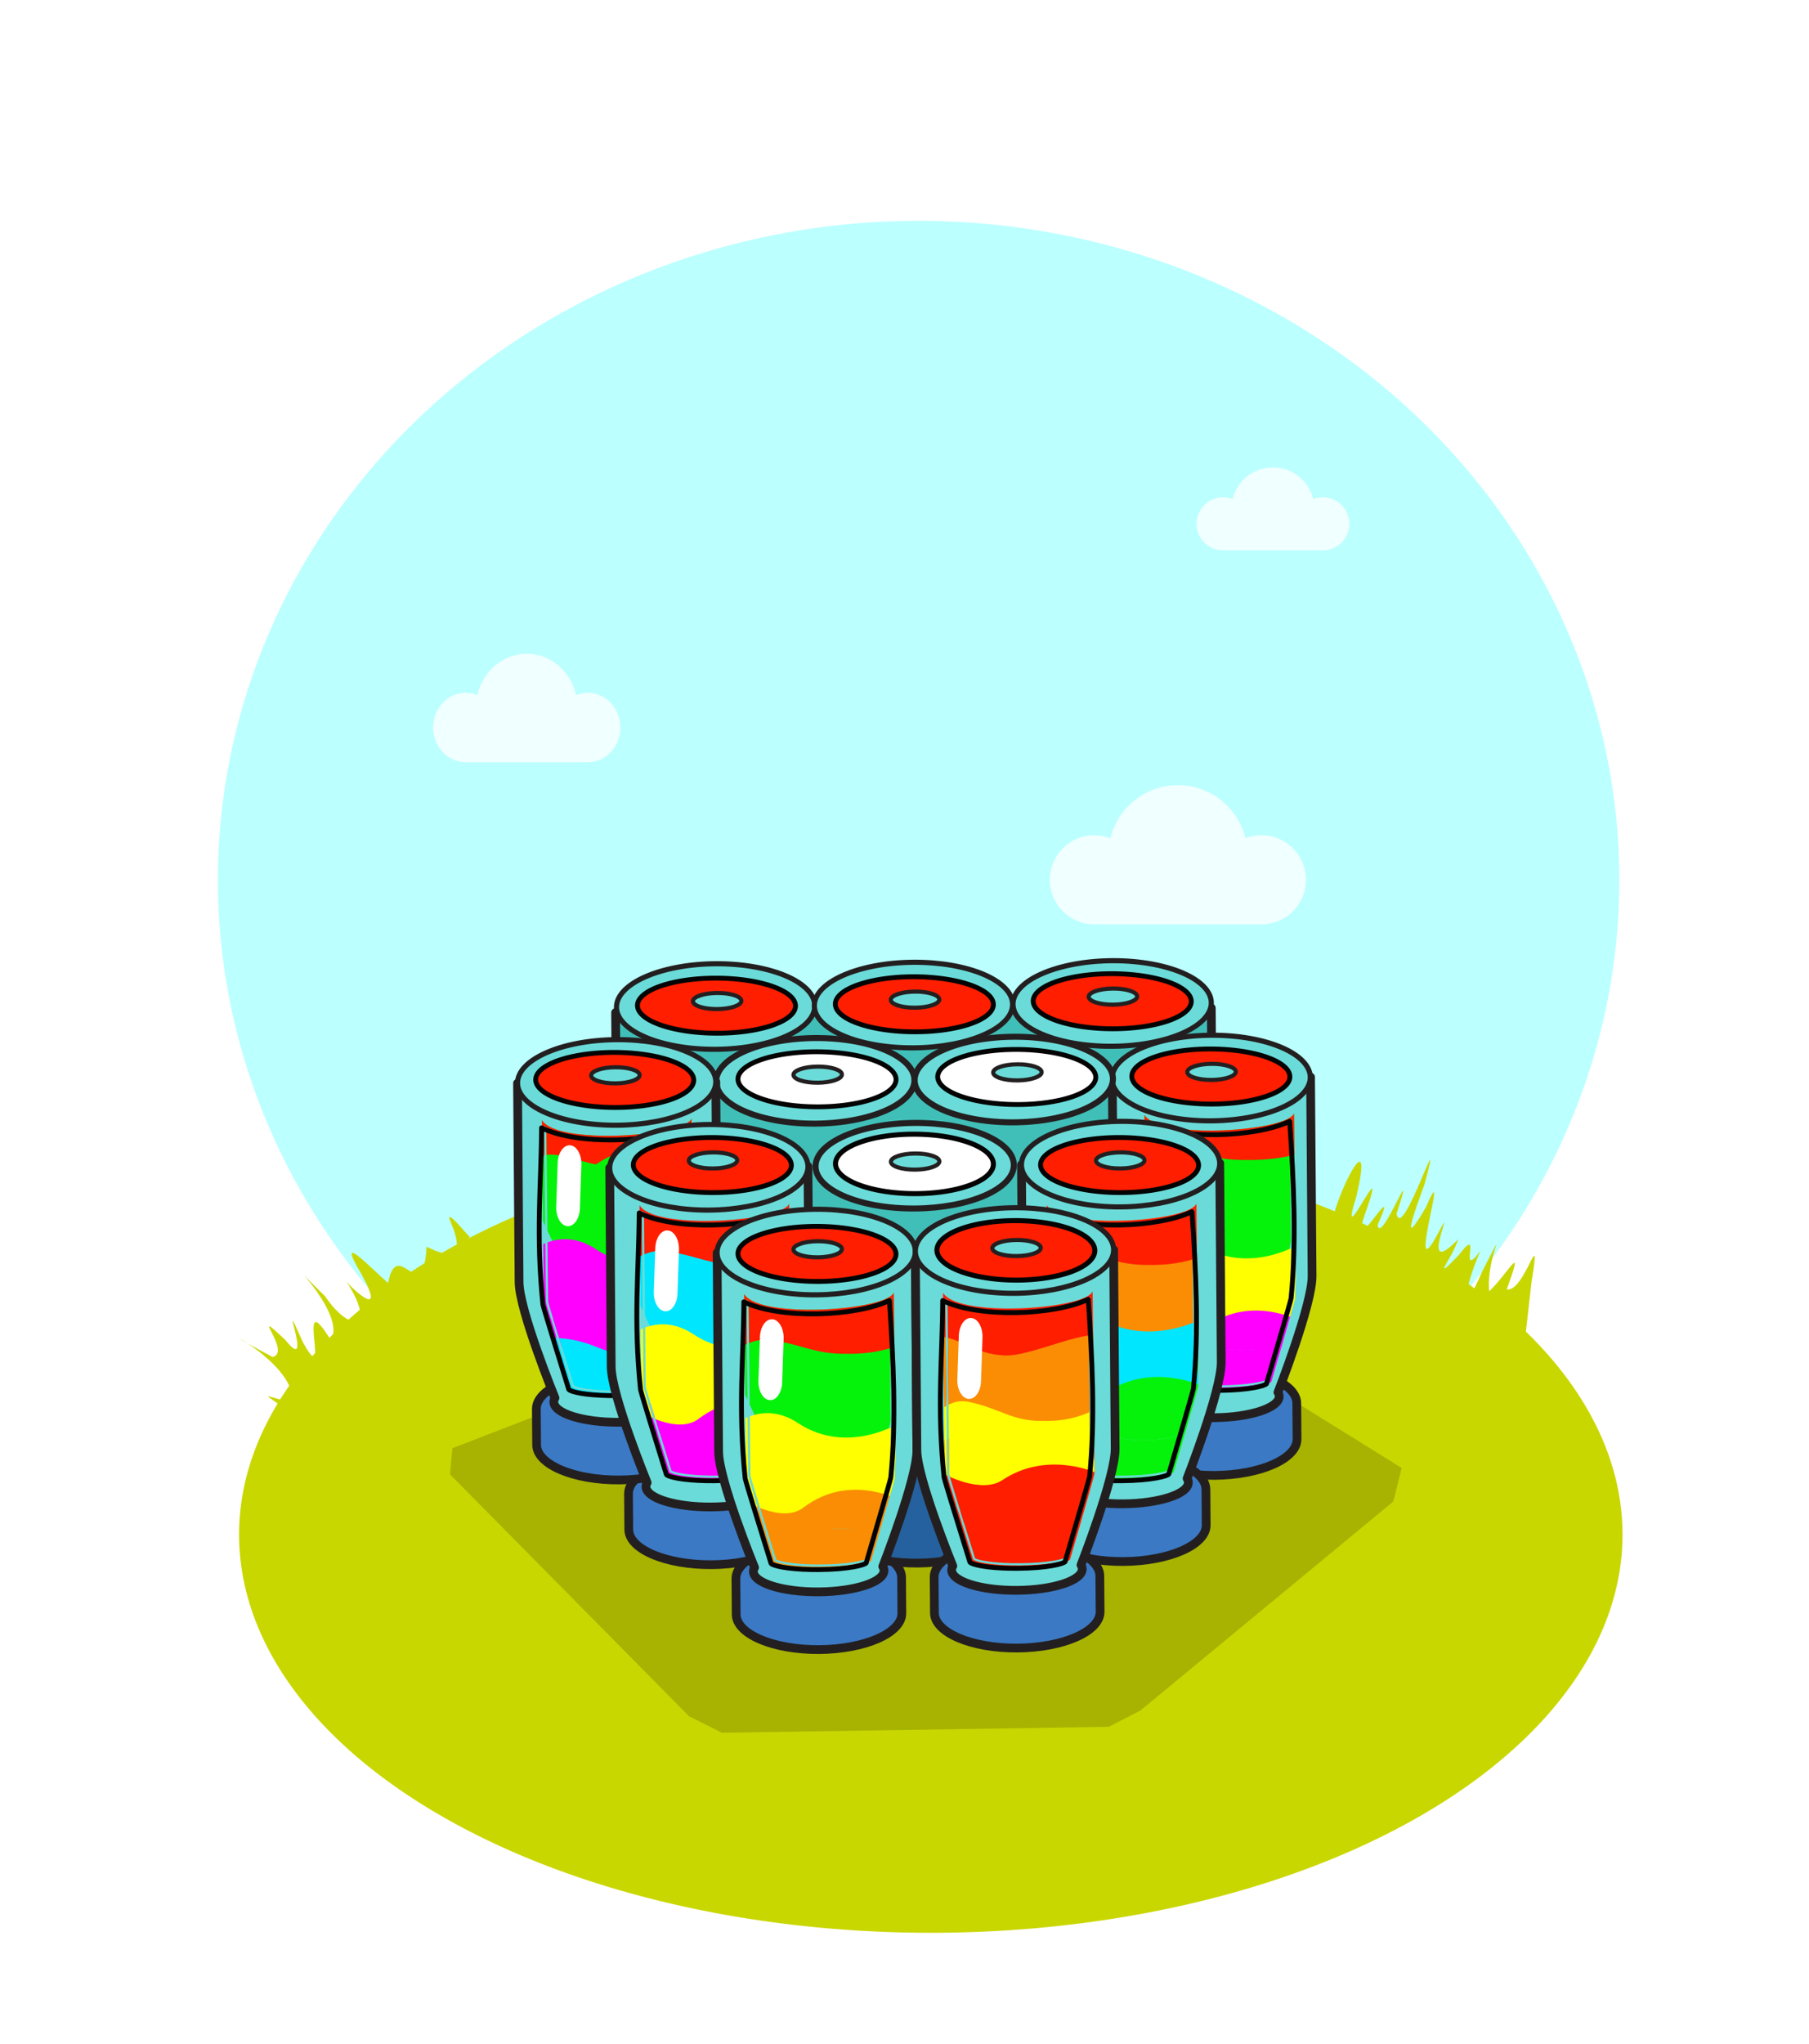 <?xml version="1.0" encoding="UTF-8" standalone="no"?>
<!-- Created with Inkscape (http://www.inkscape.org/) -->

<svg
   width="64.479mm"
   height="72.84mm"
   viewBox="0 0 64.479 72.84"
   version="1.1"
   id="svg4175"
   inkscape:version="1.1 (ce6663b3b7, 2021-05-25)"
   sodipodi:docname="milstein.svg"
   inkscape:export-filename="/home/russs/GEA Files/GEA Circles/Development Circle/Live Github Code/ecobricks-org/webp/milstein.webp"
   inkscape:export-xdpi="171.39574"
   inkscape:export-ydpi="171.39574"
   xmlns:inkscape="http://www.inkscape.org/namespaces/inkscape"
   xmlns:sodipodi="http://sodipodi.sourceforge.net/DTD/sodipodi-0.dtd"
   xmlns="http://www.w3.org/2000/svg"
   xmlns:svg="http://www.w3.org/2000/svg">
  <sodipodi:namedview
     id="namedview4177"
     pagecolor="#ffffff"
     bordercolor="#666666"
     borderopacity="1.0"
     inkscape:pageshadow="2"
     inkscape:pageopacity="0.0"
     inkscape:pagecheckerboard="0"
     inkscape:document-units="mm"
     showgrid="false"
     inkscape:zoom="1.5500842"
     inkscape:cx="286.11349"
     inkscape:cy="-49.997284"
     inkscape:window-width="1840"
     inkscape:window-height="1016"
     inkscape:window-x="80"
     inkscape:window-y="27"
     inkscape:window-maximized="1"
     inkscape:current-layer="layer1" />
  <defs
     id="defs4172">
    <filter
       style="color-interpolation-filters:sRGB"
       inkscape:label="Drop Shadow"
       id="filter3818"
       x="-0.072"
       y="-0.076"
       width="1.166"
       height="1.17">
      <feFlood
         flood-opacity="0.784"
         flood-color="rgb(3,3,3)"
         result="flood"
         id="feFlood3808" />
      <feComposite
         in="flood"
         in2="SourceGraphic"
         operator="out"
         result="composite1"
         id="feComposite3810" />
      <feGaussianBlur
         in="composite1"
         stdDeviation="7.908"
         result="blur"
         id="feGaussianBlur3812" />
      <feOffset
         dx="5.843"
         dy="4.251"
         result="offset"
         id="feOffset3814" />
      <feComposite
         in="offset"
         in2="SourceGraphic"
         operator="atop"
         result="composite2"
         id="feComposite3816" />
    </filter>
    <clipPath
       clipPathUnits="userSpaceOnUse"
       id="clipPath1921-6-3-7-5">
      <g
         id="g1927-1-2-4-2"
         transform="matrix(6.068,0.28,-0.28,6.068,-17816.705,16993.603)">
        <path
           style="fill:#ff871a"
           inkscape:connector-curvature="0"
           d="m 2802.145,-2717.7 c -5.616,0 -7.898,-0.734 -8.124,-1.089 l -0.01,-0.082 -0.013,-0.018 c -2.926,-7.974 -7.334,-20.103 -7.487,-20.833 l -2.517,-44.205 c 2.708,1.949 8.248,2.394 12.741,2.394 8.139,0 20.094,-1.723 23.699,-4.514 l 2.527,44.299 c -0.069,0.688 -3.069,13.24 -5.067,21.496 l -0.02,0.079 0.01,0.082 c -0.271,0.517 -4.145,1.837 -11.836,2.276 -1.332,0.076 -2.646,0.115 -3.903,0.115 z"
           id="path1923-29-0-5-9" />
        <path
           style="fill:#231f20"
           inkscape:connector-curvature="0"
           d="m 2819.945,-2785.078 2.469,43.271 c -0.203,1.259 -3.104,13.397 -5.041,21.401 -0.764,0.565 -4.61,1.659 -11.355,2.044 -1.323,0.075 -2.626,0.114 -3.873,0.114 -4.56,0 -7.019,-0.5 -7.637,-0.854 -2.836,-7.731 -7.1,-19.461 -7.444,-20.69 l -2.459,-43.139 c 3.037,1.566 8.02,1.946 12.136,1.946 7.688,0 18.656,-1.439 23.204,-4.093 m 0.963,-2.372 c -0.963,2.846 -13.703,5.37 -24.168,5.37 -6.308,0 -11.788,-0.916 -13.369,-3.23 l 2.604,45.671 c 0.031,0.544 7.514,20.939 7.514,20.939 0.052,0.948 3.677,1.548 8.656,1.548 1.239,0 2.563,-0.037 3.936,-0.115 6.891,-0.394 12.42,-1.671 12.352,-2.855 0,0 5.111,-21.112 5.082,-21.656 z"
           id="path1925-3-6-2-0" />
      </g>
    </clipPath>
    <clipPath
       clipPathUnits="userSpaceOnUse"
       id="clipPath1921-7-4">
      <g
         id="g1927-65-9"
         transform="matrix(6.068,0.28,-0.28,6.068,-17816.705,16993.603)">
        <path
           style="fill:#ff871a"
           inkscape:connector-curvature="0"
           d="m 2802.145,-2717.7 c -5.616,0 -7.898,-0.734 -8.124,-1.089 l -0.01,-0.082 -0.013,-0.018 c -2.926,-7.974 -7.334,-20.103 -7.487,-20.833 l -2.517,-44.205 c 2.708,1.949 8.248,2.394 12.741,2.394 8.139,0 20.094,-1.723 23.699,-4.514 l 2.527,44.299 c -0.069,0.688 -3.069,13.24 -5.067,21.496 l -0.02,0.079 0.01,0.082 c -0.271,0.517 -4.145,1.837 -11.836,2.276 -1.332,0.076 -2.646,0.115 -3.903,0.115 z"
           id="path1923-6-9" />
        <path
           style="fill:#231f20"
           inkscape:connector-curvature="0"
           d="m 2819.945,-2785.078 2.469,43.271 c -0.203,1.259 -3.104,13.397 -5.041,21.401 -0.764,0.565 -4.61,1.659 -11.355,2.044 -1.323,0.075 -2.626,0.114 -3.873,0.114 -4.56,0 -7.019,-0.5 -7.637,-0.854 -2.836,-7.731 -7.1,-19.461 -7.444,-20.69 l -2.459,-43.139 c 3.037,1.566 8.02,1.946 12.136,1.946 7.688,0 18.656,-1.439 23.204,-4.093 m 0.963,-2.372 c -0.963,2.846 -13.703,5.37 -24.168,5.37 -6.308,0 -11.788,-0.916 -13.369,-3.23 l 2.604,45.671 c 0.031,0.544 7.514,20.939 7.514,20.939 0.052,0.948 3.677,1.548 8.656,1.548 1.239,0 2.563,-0.037 3.936,-0.115 6.891,-0.394 12.42,-1.671 12.352,-2.855 0,0 5.111,-21.112 5.082,-21.656 z"
           id="path1925-93-3" />
      </g>
    </clipPath>
    <clipPath
       clipPathUnits="userSpaceOnUse"
       id="clipPath1921-6-3-7">
      <g
         id="g1927-1-2-4"
         transform="matrix(6.068,0.28,-0.28,6.068,-17816.705,16993.603)">
        <path
           style="fill:#ff871a"
           inkscape:connector-curvature="0"
           d="m 2802.145,-2717.7 c -5.616,0 -7.898,-0.734 -8.124,-1.089 l -0.01,-0.082 -0.013,-0.018 c -2.926,-7.974 -7.334,-20.103 -7.487,-20.833 l -2.517,-44.205 c 2.708,1.949 8.248,2.394 12.741,2.394 8.139,0 20.094,-1.723 23.699,-4.514 l 2.527,44.299 c -0.069,0.688 -3.069,13.24 -5.067,21.496 l -0.02,0.079 0.01,0.082 c -0.271,0.517 -4.145,1.837 -11.836,2.276 -1.332,0.076 -2.646,0.115 -3.903,0.115 z"
           id="path1923-29-0-5" />
        <path
           style="fill:#231f20"
           inkscape:connector-curvature="0"
           d="m 2819.945,-2785.078 2.469,43.271 c -0.203,1.259 -3.104,13.397 -5.041,21.401 -0.764,0.565 -4.61,1.659 -11.355,2.044 -1.323,0.075 -2.626,0.114 -3.873,0.114 -4.56,0 -7.019,-0.5 -7.637,-0.854 -2.836,-7.731 -7.1,-19.461 -7.444,-20.69 l -2.459,-43.139 c 3.037,1.566 8.02,1.946 12.136,1.946 7.688,0 18.656,-1.439 23.204,-4.093 m 0.963,-2.372 c -0.963,2.846 -13.703,5.37 -24.168,5.37 -6.308,0 -11.788,-0.916 -13.369,-3.23 l 2.604,45.671 c 0.031,0.544 7.514,20.939 7.514,20.939 0.052,0.948 3.677,1.548 8.656,1.548 1.239,0 2.563,-0.037 3.936,-0.115 6.891,-0.394 12.42,-1.671 12.352,-2.855 0,0 5.111,-21.112 5.082,-21.656 z"
           id="path1925-3-6-2" />
      </g>
    </clipPath>
    <clipPath
       clipPathUnits="userSpaceOnUse"
       id="clipPath1921-7">
      <g
         id="g1927-65"
         transform="matrix(6.068,0.28,-0.28,6.068,-17816.705,16993.603)">
        <path
           style="fill:#ff871a"
           inkscape:connector-curvature="0"
           d="m 2802.145,-2717.7 c -5.616,0 -7.898,-0.734 -8.124,-1.089 l -0.01,-0.082 -0.013,-0.018 c -2.926,-7.974 -7.334,-20.103 -7.487,-20.833 l -2.517,-44.205 c 2.708,1.949 8.248,2.394 12.741,2.394 8.139,0 20.094,-1.723 23.699,-4.514 l 2.527,44.299 c -0.069,0.688 -3.069,13.24 -5.067,21.496 l -0.02,0.079 0.01,0.082 c -0.271,0.517 -4.145,1.837 -11.836,2.276 -1.332,0.076 -2.646,0.115 -3.903,0.115 z"
           id="path1923-6" />
        <path
           style="fill:#231f20"
           inkscape:connector-curvature="0"
           d="m 2819.945,-2785.078 2.469,43.271 c -0.203,1.259 -3.104,13.397 -5.041,21.401 -0.764,0.565 -4.61,1.659 -11.355,2.044 -1.323,0.075 -2.626,0.114 -3.873,0.114 -4.56,0 -7.019,-0.5 -7.637,-0.854 -2.836,-7.731 -7.1,-19.461 -7.444,-20.69 l -2.459,-43.139 c 3.037,1.566 8.02,1.946 12.136,1.946 7.688,0 18.656,-1.439 23.204,-4.093 m 0.963,-2.372 c -0.963,2.846 -13.703,5.37 -24.168,5.37 -6.308,0 -11.788,-0.916 -13.369,-3.23 l 2.604,45.671 c 0.031,0.544 7.514,20.939 7.514,20.939 0.052,0.948 3.677,1.548 8.656,1.548 1.239,0 2.563,-0.037 3.936,-0.115 6.891,-0.394 12.42,-1.671 12.352,-2.855 0,0 5.111,-21.112 5.082,-21.656 z"
           id="path1925-93" />
      </g>
    </clipPath>
    <clipPath
       clipPathUnits="userSpaceOnUse"
       id="clipPath1921-8-1">
      <g
         id="g1927-7-5"
         transform="matrix(6.068,0.28,-0.28,6.068,-17816.705,16993.603)">
        <path
           style="fill:#ff871a"
           inkscape:connector-curvature="0"
           d="m 2802.145,-2717.7 c -5.616,0 -7.898,-0.734 -8.124,-1.089 l -0.01,-0.082 -0.013,-0.018 c -2.926,-7.974 -7.334,-20.103 -7.487,-20.833 l -2.517,-44.205 c 2.708,1.949 8.248,2.394 12.741,2.394 8.139,0 20.094,-1.723 23.699,-4.514 l 2.527,44.299 c -0.069,0.688 -3.069,13.24 -5.067,21.496 l -0.02,0.079 0.01,0.082 c -0.271,0.517 -4.145,1.837 -11.836,2.276 -1.332,0.076 -2.646,0.115 -3.903,0.115 z"
           id="path1923-9-5" />
        <path
           style="fill:#231f20"
           inkscape:connector-curvature="0"
           d="m 2819.945,-2785.078 2.469,43.271 c -0.203,1.259 -3.104,13.397 -5.041,21.401 -0.764,0.565 -4.61,1.659 -11.355,2.044 -1.323,0.075 -2.626,0.114 -3.873,0.114 -4.56,0 -7.019,-0.5 -7.637,-0.854 -2.836,-7.731 -7.1,-19.461 -7.444,-20.69 l -2.459,-43.139 c 3.037,1.566 8.02,1.946 12.136,1.946 7.688,0 18.656,-1.439 23.204,-4.093 m 0.963,-2.372 c -0.963,2.846 -13.703,5.37 -24.168,5.37 -6.308,0 -11.788,-0.916 -13.369,-3.23 l 2.604,45.671 c 0.031,0.544 7.514,20.939 7.514,20.939 0.052,0.948 3.677,1.548 8.656,1.548 1.239,0 2.563,-0.037 3.936,-0.115 6.891,-0.394 12.42,-1.671 12.352,-2.855 0,0 5.111,-21.112 5.082,-21.656 z"
           id="path1925-2-4" />
      </g>
    </clipPath>
  </defs>
  <g
     inkscape:label="Layer 1"
     inkscape:groupmode="layer"
     id="layer1"
     transform="translate(-10.433,-62.921)">
    <path
       id="rect2742"
       style="fill:none;stroke-width:0.114;stroke-linecap:round;stroke-linejoin:round;stroke-miterlimit:10"
       d="M 13.025,70.89 H 72.289 V 132.833 H 13.025 Z" />
    <path
       id="ellipse2744"
       style="opacity:0.516;fill:#00ffff;stroke-width:1.12;stroke-linecap:round;stroke-linejoin:round;stroke-miterlimit:10;filter:url(#filter3818)"
       transform="matrix(0.189,0,0,0.189,-528.526,635.297)"
       d="m 3151.179,-2866.775 a 132.142,124.282 0 0 1 -132.142,124.282 132.142,124.282 0 0 1 -132.142,-124.282 132.142,124.282 0 0 1 132.142,-124.282 132.142,124.282 0 0 1 132.142,124.282 z" />
    <path
       id="ellipse2746"
       style="fill:#c9d700;stroke-width:0.102;stroke-linecap:round;stroke-linejoin:round;stroke-miterlimit:10"
       d="m 68.265,117.604 a 24.655,14.19 0 0 1 -24.655,14.19 24.655,14.19 0 0 1 -24.655,-14.19 24.655,14.19 0 0 1 24.655,-14.19 24.655,14.19 0 0 1 24.655,14.19 z" />
    <path
       id="path102457"
       d="m 55.396,92.682 c -0.201,10e-7 -0.393,0.039 -0.57,0.107 -0.265,-1.084 -1.242,-1.89 -2.408,-1.89 -1.167,1.3e-5 -2.144,0.805 -2.409,1.89 -0.177,-0.068 -0.369,-0.107 -0.57,-0.107 -0.877,-9e-6 -1.588,0.712 -1.588,1.589 -1.6e-5,0.877 0.711,1.589 1.588,1.589 0.275,1.3e-5 1.651,-6e-6 2.978,2e-6 1.327,-1.9e-5 2.703,-9e-6 2.978,-1.3e-5 0.877,3e-6 1.588,-0.711 1.588,-1.589 3e-6,-0.877 -0.711,-1.589 -1.588,-1.589 z"
       style="opacity:0.77;fill:#ffffff;stroke-width:0.027"
       inkscape:connector-curvature="0"
       inkscape:export-xdpi="116"
       inkscape:export-ydpi="116" />
    <g
       transform="matrix(0.142,0.007,-0.007,0.142,-432.433,484.061)"
       id="g3289"
       inkscape:export-xdpi="116"
       inkscape:export-ydpi="116">
      <path
         style="fill:#a7b300;fill-opacity:1;stroke:none;stroke-width:1.286px;stroke-linecap:butt;stroke-linejoin:miter;stroke-opacity:1"
         d="m 3126.876,-2768.486 -30.355,13.48 -0.274,6.588 62.836,57.597 8.457,3.727 96.772,-6.266 7.737,-4.473 60.74,-55.444 1.677,-8.498 -40.016,-22.207"
         id="path3057"
         inkscape:connector-curvature="0"
         sodipodi:nodetypes="cccccccccc" />
      <path
         id="rect3059"
         style="fill:#40bfb8;stroke:#231f20;stroke-width:2.192;stroke-linecap:round;stroke-linejoin:round;stroke-miterlimit:10"
         transform="rotate(-3.262)"
         d="m 3290.016,-2683.213 h 149.356 v 111.671 h -149.356 z" />
      <path
         id="ellipse3061"
         style="fill:#6adbd8;stroke:#231f20;stroke-width:1.284;stroke-linecap:round;stroke-linejoin:round;stroke-miterlimit:10"
         transform="rotate(-3.262)"
         d="m 3339.964,-2684.531 a 24.852,10.724 0 0 1 -24.852,10.724 24.852,10.724 0 0 1 -24.852,-10.724 24.852,10.724 0 0 1 24.852,-10.724 24.852,10.724 0 0 1 24.852,10.724 z" />
      <path
         id="ellipse3063"
         style="fill:#6adbd8;stroke:#231f20;stroke-width:1.509;stroke-linecap:round;stroke-linejoin:round;stroke-miterlimit:10"
         transform="rotate(-3.262)"
         d="m 3364.812,-2665.716 a 24.854,10.724 0 0 1 -24.854,10.724 24.854,10.724 0 0 1 -24.854,-10.724 24.854,10.724 0 0 1 24.854,-10.724 24.854,10.724 0 0 1 24.854,10.724 z" />
      <path
         id="path3065"
         d="m 3210.59,-2728.196 c -0.281,-4.94 -9.793,-8.418 -21.244,-7.765 -11.451,0.652 -20.504,5.188 -20.223,10.129 l 0.508,8.946 c 0.283,4.939 9.793,8.416 21.246,7.765 11.447,-0.653 20.504,-5.188 20.223,-10.129 l -0.51,-8.938 c 0,0 0,0 0,-0.01 z"
         stroke-miterlimit="10"
         inkscape:connector-curvature="0"
         style="fill:#3b79c4;stroke:#231f20;stroke-width:2.192;stroke-linecap:round;stroke-linejoin:round;stroke-miterlimit:10" />
      <path
         id="path3067"
         d="m 3182.646,-2748.121 c -0.281,-4.939 -9.793,-8.417 -21.244,-7.764 -11.451,0.652 -20.504,5.188 -20.223,10.128 l 0.508,8.947 c 0.283,4.94 9.793,8.416 21.246,7.764 11.451,-0.652 20.504,-5.188 20.223,-10.129 l -0.51,-8.937 c 0,0 0,-0.01 0,-0.01 z"
         stroke-miterlimit="10"
         inkscape:connector-curvature="0"
         style="fill:#3b79c4;stroke:#231f20;stroke-width:2.192;stroke-linecap:round;stroke-linejoin:round;stroke-miterlimit:10" />
      <path
         id="path3069"
         d="m 3307.401,-2776.677 c -0.283,-4.942 -9.797,-8.419 -21.248,-7.765 -11.451,0.652 -20.502,5.188 -20.223,10.128 l 0.512,8.946 c 0.279,4.941 9.789,8.417 21.24,7.764 11.451,-0.653 20.506,-5.187 20.227,-10.128 l -0.512,-8.938 c 0,0 0,0 0,-0.01 z"
         stroke-miterlimit="10"
         inkscape:connector-curvature="0"
         style="fill:#3b79c4;stroke:#231f20;stroke-width:2.192;stroke-linecap:round;stroke-linejoin:round;stroke-miterlimit:10" />
      <path
         id="path3071"
         d="m 3257.2,-2855.668 c 0,0 2.512,44.075 2.834,49.758 0.408,7.155 10.43,28.563 10.43,28.563 -0.176,0.335 -0.271,0.676 -0.25,1.018 0.164,2.882 7.617,4.8 16.645,4.285 9.029,-0.515 16.217,-3.268 16.053,-6.15 -0.02,-0.341 -0.15,-0.668 -0.365,-0.98 0,0 7.521,-22.408 7.113,-29.563 -0.322,-5.684 -2.834,-49.759 -2.834,-49.759 z"
         stroke-miterlimit="10"
         inkscape:connector-curvature="0"
         style="fill:#6adbd8;stroke:#231f20;stroke-width:2.192;stroke-linecap:round;stroke-linejoin:round;stroke-miterlimit:10" />
      <path
         id="path3073"
         d="m 3158.526,-2768.191 c -0.283,-4.941 -9.793,-8.418 -21.244,-7.764 -11.451,0.652 -20.506,5.188 -20.223,10.128 l 0.508,8.945 c 0.283,4.941 9.793,8.418 21.244,7.765 11.451,-0.653 20.502,-5.187 20.223,-10.129 l -0.51,-8.938 c 0,0 0,0 0,-0.01 z"
         stroke-miterlimit="10"
         inkscape:connector-curvature="0"
         style="fill:#3b79c4;stroke:#231f20;stroke-width:2.192;stroke-linecap:round;stroke-linejoin:round;stroke-miterlimit:10" />
      <path
         id="path3075"
         d="m 3108.327,-2847.181 c 0,0 2.512,44.073 2.836,49.759 0.408,7.154 10.428,28.562 10.428,28.562 -0.178,0.335 -0.266,0.676 -0.248,1.017 0.164,2.883 7.615,4.801 16.645,4.286 9.025,-0.515 16.213,-3.268 16.051,-6.15 -0.02,-0.341 -0.148,-0.668 -0.365,-0.98 0,0 7.521,-22.408 7.115,-29.563 -0.326,-5.684 -2.838,-49.758 -2.838,-49.758 z"
         stroke-miterlimit="10"
         inkscape:connector-curvature="0"
         style="fill:#6adbd8;stroke:#231f20;stroke-width:2.192;stroke-linecap:round;stroke-linejoin:round;stroke-miterlimit:10" />
      <g
         transform="translate(330.879,-52.565)"
         id="g3099">
        <g
           clip-path="url(#clipPath1921-6-3-7-5)"
           id="g3087"
           transform="matrix(0.164,-0.008,0.008,0.164,2801.196,-2929.793)">
          <path
             enable-background="new    "
             d="m 81.199,834.253 c -31.619,-40.601 -78.237,-43.035 -78.971,-85.279 -20.373,9.702 -55.832,10.123 -74.707,0.654 2.515,40.516 -60.303,58.145 -82.797,94.813 -24.739,48.75 -3.483,152.782 -3.483,152.782 l 52.343,112.71 175.381,-9.864 22.43,-104.267 c 12.203,-95.874 1.007,-147.16 -10.197,-161.549 z"
             id="path3077"
             inkscape:connector-curvature="0"
             style="fill:#05f30a;fill-opacity:1;stroke-width:1"
             sodipodi:nodetypes="ccccccccc" />
          <path
             enable-background="new    "
             d="m 97.667,1219.392 c -1.376,-22.509 -7.243,-33.344 -10.78,-44.273 -0.531,-1.666 -1.026,-3.342 -1.43,-5.055 0,0 -73.958,-15.564 -142.401,5.222 -33.215,10.088 -91.433,-4.721 -91.433,-4.721 -0.383,1.717 -0.812,3.395 -1.313,5.066 -3.287,10.942 -8.897,21.803 -9.752,44.316 0,0 41.325,-5.686 96.159,4.799 79.608,15.227 160.95,-5.353 160.95,-5.353 z"
             id="path3079"
             inkscape:connector-curvature="0"
             style="fill:#ff00ff;fill-opacity:1;stroke-width:0.675" />
          <path
             enable-background="new    "
             d="m -56.662,1197.424 c 68.443,-52.331 142.401,-13.148 142.401,-13.148 -1.444,-15.366 -4.13,-31.099 -2.468,-53.999 1.974,-21.135 3.237,-41.721 8.407,-63.087 0,0 -80.275,51.805 -156.941,1.114 -51.458,-34.024 -93.214,0.513 -93.214,0.513 2.896,19.557 6.808,39.053 10.1,61.702 1.872,22.89 1.573,39.655 0.282,55.017 0,0 58.217,37.285 91.433,11.888 z"
             id="path3081"
             inkscape:connector-curvature="0"
             style="fill:#ff00ff;fill-opacity:1;stroke-width:1.071"
             sodipodi:nodetypes="ccccccccc" />
          <path
             d="m 97.758,1210.859 c -0.021,-1.521 -0.068,-3.097 -0.091,-4.583 0,0 -81.342,45.196 -160.95,11.755 -54.834,-23.027 -96.159,-10.539 -96.159,-10.539 -0.022,1.49 -0.028,3.061 -0.048,4.594 -0.153,14.498 0.073,31.016 0.876,50.343 0,54.962 81.585,67.332 128.852,67.332 52.44,0 127.179,-10.913 127.179,-68.535 0.168,-19.346 0.636,-35.867 0.341,-50.367 z"
             id="path3083"
             inkscape:connector-curvature="0"
             style="fill:#00e6ff;fill-opacity:1;stroke-width:1" />
          <path
             style="fill:#ff1e00;fill-opacity:1;stroke:none;stroke-width:1.99px;stroke-linecap:butt;stroke-linejoin:miter;stroke-opacity:1"
             d="m -148.045,926.93 c -10.362,-27.154 -22.004,-29.679 -17.237,-58.462 55.436,3.388 64.225,21.056 115.811,22.742 39.383,0.628 116.224,-27.09 144.922,-21.545 4.957,24.411 4.245,43.181 -4.056,79.082 -30.143,11.547 -56.931,14.517 -87.074,13.881 -42.847,-2.044 -2.49,-67.503 -69.028,-23.537 -20.674,-2.896 -64.005,-21.811 -83.338,-12.161 z"
             id="path3085"
             inkscape:connector-curvature="0"
             sodipodi:nodetypes="cccccccc" />
        </g>
        <path
           id="ellipse3089"
           style="opacity:1;fill:#00e6ff;stroke:#040404;stroke-width:1.215;stroke-linejoin:round;stroke-opacity:0.995"
           transform="rotate(-2.642)"
           d="m 2947.489,-2664.512 a 19.812,6.902 0 0 1 -19.812,6.902 19.812,6.902 0 0 1 -19.812,-6.902 19.812,6.902 0 0 1 19.812,-6.902 19.812,6.902 0 0 1 19.812,6.902 z" />
        <path
           style="fill:#6adbd8;stroke:#231f20;stroke-width:1.03;stroke-linecap:round;stroke-linejoin:round;stroke-miterlimit:10"
           inkscape:connector-curvature="0"
           stroke-miterlimit="10"
           d="m 2807.926,-2798.146 c 0.065,1.115 -2.6,2.172 -5.952,2.364 -3.352,0.192 -6.119,-0.557 -6.184,-1.673 -0.063,-1.113 2.6,-2.172 5.955,-2.363 3.35,-0.192 6.119,0.557 6.181,1.672 z"
           id="path3091" />
        <path
           style="opacity:1;fill:#ffffff;stroke-width:0.798"
           inkscape:connector-curvature="0"
           d="m 2794.61,-2764.019 c 0.037,2.576 -1.261,4.625 -2.907,4.576 v 0 c -1.644,-0.043 -3.009,-2.173 -3.049,-4.749 l -0.17,-10.954 c -0.037,-2.575 1.26,-4.623 2.907,-4.575 v 0 c 1.643,0.043 3.009,2.174 3.049,4.749 z"
           id="path3093" />
        <g
           style="fill:none;stroke:#040404;stroke-width:1.215;stroke-linejoin:round;stroke-miterlimit:4;stroke-dasharray:none;stroke-opacity:0.995"
           id="g3097"
           transform="translate(2.262,-3.59)">
          <path
             sodipodi:nodetypes="scccccccccccs"
             style="fill:none;stroke:#040404;stroke-width:1.215;stroke-linejoin:round;stroke-miterlimit:4;stroke-dasharray:none;stroke-opacity:0.995"
             inkscape:connector-curvature="0"
             d="m 2799.905,-2713.918 c -5.616,0 -7.898,-0.734 -8.124,-1.089 l -0.01,-0.082 -0.013,-0.018 c -2.926,-7.974 -7.334,-20.103 -7.487,-20.833 -2.696,-17.606 -1.879,-29.782 -2.517,-44.205 9.221,3.969 28.071,2.368 36.44,-2.12 1.716,14.835 3.231,29.654 2.527,44.299 -0.069,0.688 -3.069,13.24 -5.067,21.496 l -0.02,0.079 0.01,0.082 c -0.271,0.517 -4.145,1.837 -11.836,2.276 -1.332,0.076 -2.646,0.115 -3.903,0.115 z"
             id="path3095" />
        </g>
      </g>
      <path
         id="path3101"
         d="m 3132.45,-2827.11 c 0,0 2.512,44.072 2.834,49.757 0.408,7.155 10.43,28.563 10.43,28.563 -0.176,0.335 -0.27,0.674 -0.25,1.017 0.166,2.881 7.617,4.801 16.646,4.284 9.027,-0.515 16.211,-3.267 16.049,-6.147 -0.02,-0.343 -0.148,-0.67 -0.363,-0.981 0,0 7.521,-22.408 7.113,-29.563 -0.322,-5.685 -2.836,-49.757 -2.836,-49.757 z"
         stroke-miterlimit="10"
         inkscape:connector-curvature="0"
         style="fill:#6adbd8;stroke:#231f20;stroke-width:2.192;stroke-linecap:round;stroke-linejoin:round;stroke-miterlimit:10" />
      <path
         id="path3103"
         d="m 3182.075,-2829.903 c 0.338,5.912 -10.494,11.339 -24.201,12.12 -13.703,0.782 -25.084,-3.378 -25.424,-9.292 -0.334,-5.912 10.498,-11.339 24.205,-12.12 13.704,-0.781 25.084,3.379 25.42,9.292 z"
         stroke-miterlimit="10"
         inkscape:connector-curvature="0"
         style="fill:#6adbd8;stroke:#231f20;stroke-width:1.284;stroke-linecap:round;stroke-linejoin:round;stroke-miterlimit:10;stroke-dasharray:none" />
      <path
         id="path3105"
         d="m 3285.709,-2753.996 c -0.281,-4.941 -9.793,-8.417 -21.244,-7.765 -11.451,0.653 -20.504,5.188 -20.223,10.129 l 0.508,8.945 c 0.287,4.941 9.797,8.418 21.246,7.766 11.451,-0.653 20.502,-5.188 20.225,-10.13 l -0.514,-8.938 c 0,0 0,0 -1e-4,-0.01 z"
         stroke-miterlimit="10"
         inkscape:connector-curvature="0"
         style="fill:#3b79c4;stroke:#231f20;stroke-width:2.192;stroke-linecap:round;stroke-linejoin:round;stroke-miterlimit:10" />
      <path
         id="path3107"
         d="m 3234.177,-2751.058 c -0.281,-4.941 -9.793,-8.418 -21.244,-7.766 -11.451,0.653 -20.504,5.188 -20.225,10.129 l 0.51,8.946 c 0.283,4.941 9.797,8.417 21.246,7.764 11.451,-0.651 20.502,-5.186 20.223,-10.128 l -0.512,-8.937 c 0,0 0,-0.01 0,-0.01 z"
         stroke-miterlimit="10"
         inkscape:connector-curvature="0"
         style="fill:#25619e;stroke:#231f20;stroke-width:2.192;stroke-linecap:round;stroke-linejoin:round;stroke-miterlimit:10" />
      <g
         transform="translate(481.693,-61.312)"
         id="g3131">
        <g
           clip-path="url(#clipPath1921-7-4)"
           id="g3119"
           transform="matrix(0.164,-0.008,0.008,0.164,2801.196,-2929.793)">
          <path
             enable-background="new    "
             d="m 81.199,834.253 c -31.619,-40.601 -78.237,-43.035 -78.971,-85.279 -20.373,9.702 -55.832,10.123 -74.707,0.654 2.515,40.516 -60.303,58.145 -82.797,94.813 -24.739,48.75 -3.483,152.782 -3.483,152.782 l 52.343,112.71 175.381,-9.864 22.43,-104.267 c 12.203,-95.874 1.007,-147.16 -10.197,-161.549 z"
             id="path3109"
             inkscape:connector-curvature="0"
             style="fill:#05f30a;fill-opacity:1;stroke-width:1"
             sodipodi:nodetypes="ccccccccc" />
          <path
             enable-background="new    "
             d="m 97.667,1219.392 c -1.376,-22.509 -7.243,-33.344 -10.78,-44.273 -0.531,-1.666 -1.026,-3.342 -1.43,-5.055 0,0 -73.958,-15.564 -142.401,5.222 -33.215,10.088 -91.433,-4.721 -91.433,-4.721 -0.383,1.717 -0.812,3.395 -1.313,5.066 -3.287,10.942 -8.897,21.803 -9.752,44.316 0,0 41.325,-5.686 96.159,4.799 79.608,15.227 160.95,-5.353 160.95,-5.353 z"
             id="path3111"
             inkscape:connector-curvature="0"
             style="fill:#ff00ff;fill-opacity:1;stroke-width:0.675" />
          <path
             enable-background="new    "
             d="m -56.662,1197.424 c 68.443,-52.331 142.401,-13.148 142.401,-13.148 -1.444,-15.366 -4.13,-31.099 -2.468,-53.999 1.974,-21.135 3.237,-41.721 8.407,-63.087 0,0 -80.275,51.805 -156.941,1.114 -51.458,-34.024 -93.214,0.513 -93.214,0.513 2.896,19.557 6.808,39.053 10.1,61.702 1.872,22.89 1.573,39.655 0.282,55.017 0,0 58.217,37.285 91.433,11.888 z"
             id="path3113"
             inkscape:connector-curvature="0"
             style="fill:#ffff00;stroke-width:1.071"
             sodipodi:nodetypes="ccccccccc" />
          <path
             d="m 97.758,1210.859 c -0.021,-1.521 -0.068,-3.097 -0.091,-4.583 0,0 -81.342,45.196 -160.95,11.755 -54.834,-23.027 -96.159,-10.539 -96.159,-10.539 -0.022,1.49 -0.028,3.061 -0.048,4.594 -0.153,14.498 0.073,31.016 0.876,50.343 0,54.962 81.585,67.332 128.852,67.332 52.44,0 127.179,-10.913 127.179,-68.535 0.168,-19.346 0.636,-35.867 0.341,-50.367 z"
             id="path3115"
             inkscape:connector-curvature="0"
             style="fill:#ff00ff;fill-opacity:1;stroke-width:1" />
          <path
             style="fill:#ff1e00;fill-opacity:1;stroke:none;stroke-width:1.738px;stroke-linecap:butt;stroke-linejoin:miter;stroke-opacity:1"
             d="m -157.81,934.377 c -10.362,-20.723 -12.239,-43.942 -7.472,-65.908 55.436,2.585 64.225,16.069 115.811,17.356 39.383,0.479 116.224,-20.674 144.922,-16.443 4.957,18.63 4.245,32.955 -4.056,60.353 -30.143,8.812 -56.931,11.078 -87.074,10.594 -43.584,-0.059 -62.113,-10.377 -109.483,-15.834 -20.674,-2.21 -33.316,2.517 -52.649,9.882 z"
             id="path3117"
             inkscape:connector-curvature="0"
             sodipodi:nodetypes="cccccccc" />
        </g>
        <path
           id="ellipse3121"
           style="opacity:1;fill:#fa8d04;stroke:#040404;stroke-width:1.215;stroke-linejoin:round;stroke-opacity:0.995"
           transform="rotate(-2.642)"
           d="m 2947.489,-2664.512 a 19.812,6.902 0 0 1 -19.812,6.902 19.812,6.902 0 0 1 -19.812,-6.902 19.812,6.902 0 0 1 19.812,-6.902 19.812,6.902 0 0 1 19.812,6.902 z" />
        <path
           style="fill:#6adbd8;stroke:#231f20;stroke-width:1.03;stroke-linecap:round;stroke-linejoin:round;stroke-miterlimit:10"
           inkscape:connector-curvature="0"
           stroke-miterlimit="10"
           d="m 2807.926,-2798.146 c 0.065,1.115 -2.6,2.172 -5.952,2.364 -3.352,0.192 -6.119,-0.557 -6.184,-1.673 -0.063,-1.113 2.6,-2.172 5.955,-2.363 3.35,-0.192 6.119,0.557 6.181,1.672 z"
           id="path3123" />
        <path
           style="opacity:1;fill:#ffffff;stroke-width:0.798"
           inkscape:connector-curvature="0"
           d="m 2794.61,-2764.019 c 0.037,2.576 -1.261,4.625 -2.907,4.576 v 0 c -1.644,-0.043 -3.009,-2.173 -3.049,-4.749 l -0.17,-10.954 c -0.037,-2.575 1.26,-4.623 2.907,-4.575 v 0 c 1.643,0.043 3.009,2.174 3.049,4.749 z"
           id="path3125" />
        <g
           style="fill:none;stroke:#040404;stroke-width:1.215;stroke-linejoin:round;stroke-miterlimit:4;stroke-dasharray:none;stroke-opacity:0.995"
           id="g3129"
           transform="translate(2.262,-3.59)">
          <path
             sodipodi:nodetypes="scccccccccccs"
             style="fill:none;stroke:#040404;stroke-width:1.215;stroke-linejoin:round;stroke-miterlimit:4;stroke-dasharray:none;stroke-opacity:0.995"
             inkscape:connector-curvature="0"
             d="m 2799.905,-2713.918 c -5.616,0 -7.898,-0.734 -8.124,-1.089 l -0.01,-0.082 -0.013,-0.018 c -2.926,-7.974 -7.334,-20.103 -7.487,-20.833 -2.696,-17.606 -1.879,-29.782 -2.517,-44.205 9.221,3.969 28.071,2.368 36.44,-2.12 1.716,14.835 3.231,29.654 2.527,44.299 -0.069,0.688 -3.069,13.24 -5.067,21.496 l -0.02,0.079 0.01,0.082 c -0.271,0.517 -4.145,1.837 -11.836,2.276 -1.332,0.076 -2.646,0.115 -3.903,0.115 z"
             id="path3127" />
        </g>
      </g>
      <path
         id="path3133"
         d="m 3235.514,-2832.987 c 0,0 2.512,44.074 2.836,49.758 0.408,7.155 10.428,28.563 10.428,28.563 -0.176,0.336 -0.268,0.675 -0.248,1.017 0.166,2.881 7.613,4.801 16.645,4.285 9.027,-0.515 16.215,-3.267 16.053,-6.148 -0.021,-0.343 -0.152,-0.669 -0.365,-0.981 0,0 7.523,-22.408 7.111,-29.563 -0.322,-5.684 -2.834,-49.757 -2.834,-49.757 z"
         stroke-miterlimit="10"
         inkscape:connector-curvature="0"
         style="fill:#6adbd8;stroke:#231f20;stroke-width:2.192;stroke-linecap:round;stroke-linejoin:round;stroke-miterlimit:10" />
      <g
         transform="translate(356.37,-32.461)"
         id="g3157">
        <g
           clip-path="url(#clipPath1921-6-3-7)"
           id="g3145"
           transform="matrix(0.164,-0.008,0.008,0.164,2801.196,-2929.793)">
          <path
             enable-background="new    "
             d="m 81.199,834.253 c -31.619,-40.601 -78.237,-43.035 -78.971,-85.279 -20.373,9.702 -55.832,10.123 -74.707,0.654 2.515,40.516 -60.303,58.145 -82.797,94.813 -24.739,48.75 -3.483,152.782 -3.483,152.782 l 52.343,112.71 175.381,-9.864 22.43,-104.267 c 12.203,-95.874 1.007,-147.16 -10.197,-161.549 z"
             id="path3135"
             inkscape:connector-curvature="0"
             style="fill:#00e6ff;fill-opacity:1;stroke-width:1"
             sodipodi:nodetypes="ccccccccc" />
          <path
             enable-background="new    "
             d="m 97.667,1219.392 c -1.376,-22.509 -7.243,-33.344 -10.78,-44.273 -0.531,-1.666 -1.026,-3.342 -1.43,-5.055 0,0 -73.958,-15.564 -142.401,5.222 -33.215,10.088 -91.433,-4.721 -91.433,-4.721 -0.383,1.717 -0.812,3.395 -1.313,5.066 -3.287,10.942 -8.897,21.803 -9.752,44.316 0,0 41.325,-5.686 96.159,4.799 79.608,15.227 160.95,-5.353 160.95,-5.353 z"
             id="path3137"
             inkscape:connector-curvature="0"
             style="fill:#ff00ff;fill-opacity:1;stroke-width:0.675" />
          <path
             enable-background="new    "
             d="m -56.662,1197.424 c 68.443,-52.331 142.401,-13.148 142.401,-13.148 -1.444,-15.366 -4.13,-31.099 -2.468,-53.999 1.974,-21.135 3.237,-41.721 8.407,-63.087 0,0 -80.275,51.805 -156.941,1.114 -51.458,-34.024 -93.214,0.513 -93.214,0.513 2.896,19.557 6.808,39.053 10.1,61.702 1.872,22.89 1.573,39.655 0.282,55.017 0,0 58.217,37.285 91.433,11.888 z"
             id="path3139"
             inkscape:connector-curvature="0"
             style="fill:#ffff00;stroke-width:1.071"
             sodipodi:nodetypes="ccccccccc" />
          <path
             d="m 97.758,1210.859 c -0.021,-1.521 -0.068,-3.097 -0.091,-4.583 0,0 -81.342,45.196 -160.95,11.755 -54.834,-23.027 -96.159,-10.539 -96.159,-10.539 -0.022,1.49 -0.028,3.061 -0.048,4.594 -0.153,14.498 0.073,31.016 0.876,50.343 0,54.962 81.585,67.332 128.852,67.332 52.44,0 127.179,-10.913 127.179,-68.535 0.168,-19.346 0.636,-35.867 0.341,-50.367 z"
             id="path3141"
             inkscape:connector-curvature="0"
             style="fill:#ff00ff;fill-opacity:1;stroke-width:1" />
          <path
             style="fill:#ff1e00;fill-opacity:1;stroke:none;stroke-width:1.99px;stroke-linecap:butt;stroke-linejoin:miter;stroke-opacity:1"
             d="m -157.81,954.83 c -10.362,-27.154 -12.239,-57.579 -7.472,-86.362 55.436,3.388 64.225,21.056 115.811,22.742 39.383,0.628 116.224,-27.09 144.922,-21.545 4.957,24.411 4.245,43.181 -4.056,79.082 -30.143,11.547 -56.931,14.517 -87.074,13.881 C -39.262,962.552 -57.791,949.031 -105.161,941.882 c -20.674,-2.896 -33.316,3.298 -52.649,12.948 z"
             id="path3143"
             inkscape:connector-curvature="0"
             sodipodi:nodetypes="cccccccc" />
        </g>
        <path
           id="ellipse3147"
           style="opacity:1;fill:#ff1e00;stroke:#040404;stroke-width:1.215;stroke-linejoin:round;stroke-opacity:0.995"
           transform="rotate(-2.642)"
           d="m 2947.489,-2664.512 a 19.812,6.902 0 0 1 -19.812,6.902 19.812,6.902 0 0 1 -19.812,-6.902 19.812,6.902 0 0 1 19.812,-6.902 19.812,6.902 0 0 1 19.812,6.902 z" />
        <path
           style="fill:#6adbd8;stroke:#231f20;stroke-width:1.03;stroke-linecap:round;stroke-linejoin:round;stroke-miterlimit:10"
           inkscape:connector-curvature="0"
           stroke-miterlimit="10"
           d="m 2807.926,-2798.146 c 0.065,1.115 -2.6,2.172 -5.952,2.364 -3.352,0.192 -6.119,-0.557 -6.184,-1.673 -0.063,-1.113 2.6,-2.172 5.955,-2.363 3.35,-0.192 6.119,0.557 6.181,1.672 z"
           id="path3149" />
        <path
           style="opacity:1;fill:#ffffff;stroke-width:0.798"
           inkscape:connector-curvature="0"
           d="m 2794.61,-2764.019 c 0.037,2.576 -1.261,4.625 -2.907,4.576 v 0 c -1.644,-0.043 -3.009,-2.173 -3.049,-4.749 l -0.17,-10.954 c -0.037,-2.575 1.26,-4.623 2.907,-4.575 v 0 c 1.643,0.043 3.009,2.174 3.049,4.749 z"
           id="path3151" />
        <g
           style="fill:none;stroke:#040404;stroke-width:1.215;stroke-linejoin:round;stroke-miterlimit:4;stroke-dasharray:none;stroke-opacity:0.995"
           id="g3155"
           transform="translate(2.262,-3.59)">
          <path
             sodipodi:nodetypes="scccccccccccs"
             style="fill:none;stroke:#040404;stroke-width:1.215;stroke-linejoin:round;stroke-miterlimit:4;stroke-dasharray:none;stroke-opacity:0.995"
             inkscape:connector-curvature="0"
             d="m 2799.905,-2713.918 c -5.616,0 -7.898,-0.734 -8.124,-1.089 l -0.01,-0.082 -0.013,-0.018 c -2.926,-7.974 -7.334,-20.103 -7.487,-20.833 -2.696,-17.606 -1.879,-29.782 -2.517,-44.205 9.221,3.969 28.071,2.368 36.44,-2.12 1.716,14.835 3.231,29.654 2.527,44.299 -0.069,0.688 -3.069,13.24 -5.067,21.496 l -0.02,0.079 0.01,0.082 c -0.271,0.517 -4.145,1.837 -11.836,2.276 -1.332,0.076 -2.646,0.115 -3.903,0.115 z"
             id="path3153" />
        </g>
      </g>
      <path
         id="path3159"
         d="m 3160.389,-2807.185 c 0,0 2.516,44.072 2.838,49.757 0.412,7.156 10.43,28.563 10.43,28.563 -0.178,0.335 -0.268,0.675 -0.248,1.016 0.166,2.882 7.615,4.801 16.643,4.287 9.031,-0.517 16.215,-3.27 16.053,-6.15 -0.02,-0.341 -0.15,-0.67 -0.365,-0.981 0,0 7.523,-22.407 7.115,-29.563 -0.324,-5.685 -2.834,-49.757 -2.834,-49.757 z"
         stroke-miterlimit="10"
         inkscape:connector-curvature="0"
         style="fill:#6adbd8;stroke:#231f20;stroke-width:2.192;stroke-linecap:round;stroke-linejoin:round;stroke-miterlimit:10" />
      <path
         id="path3161"
         d="m 3260.215,-2731.024 c -0.285,-4.941 -9.795,-8.419 -21.246,-7.766 -11.451,0.652 -20.506,5.188 -20.223,10.13 l 0.508,8.945 c 0.281,4.94 9.793,8.417 21.244,7.764 11.451,-0.652 20.506,-5.188 20.225,-10.127 l -0.51,-8.938 c 0,0 0,0 0,-0.01 z"
         stroke-miterlimit="10"
         inkscape:connector-curvature="0"
         style="fill:#3b79c4;stroke:#231f20;stroke-width:2.192;stroke-linecap:round;stroke-linejoin:round;stroke-miterlimit:10" />
      <path
         id="path3163"
         d="m 3235.517,-2832.95 c 0.336,5.913 11.713,10.073 25.418,9.292 13.705,-0.781 24.541,-6.207 24.203,-12.12 -0.336,-5.913 -11.719,-10.073 -25.422,-9.293 -13.705,0.782 -24.539,6.208 -24.199,12.121 z"
         stroke-miterlimit="10"
         inkscape:connector-curvature="0"
         style="fill:#6adbd8;stroke:#231f20;stroke-width:1.284;stroke-linecap:round;stroke-linejoin:round;stroke-miterlimit:10;stroke-dasharray:none" />
      <g
         id="g3187"
         transform="translate(458.345,-37.49)">
        <g
           transform="matrix(0.164,-0.008,0.008,0.164,2801.196,-2929.793)"
           id="g3175"
           clip-path="url(#clipPath1921-7)">
          <path
             sodipodi:nodetypes="ccccccccc"
             style="fill:#fa8d04;fill-opacity:1;stroke-width:1"
             inkscape:connector-curvature="0"
             id="path3165"
             d="m 81.199,834.253 c -31.619,-40.601 -78.237,-43.035 -78.971,-85.279 -20.373,9.702 -55.832,10.123 -74.707,0.654 2.515,40.516 -60.303,58.145 -82.797,94.813 -24.739,48.75 -3.483,152.782 -3.483,152.782 l 52.343,112.71 175.381,-9.864 22.43,-104.267 c 12.203,-95.874 1.007,-147.16 -10.197,-161.549 z"
             enable-background="new    " />
          <path
             style="fill:#05f30a;fill-opacity:1;stroke-width:1"
             inkscape:connector-curvature="0"
             id="path3167"
             d="m 97.667,1206.275 c -1.376,-49.433 -7.243,-73.229 -10.78,-97.233 -0.531,-3.659 -1.026,-7.339 -1.43,-11.102 0,0 -73.958,-34.182 -142.401,11.469 -33.215,22.154 -91.433,-10.369 -91.433,-10.369 -0.383,3.77 -0.812,7.455 -1.313,11.125 -3.287,24.03 -8.897,47.884 -9.752,97.326 0,0 41.325,-12.488 96.159,10.539 79.608,33.442 160.95,-11.755 160.95,-11.755 z"
             enable-background="new    " />
          <path
             sodipodi:nodetypes="ccccccccc"
             style="fill:#00e6ff;fill-opacity:1;stroke-width:1"
             inkscape:connector-curvature="0"
             id="path3169"
             d="m -56.662,1157.403 c 68.443,-45.65 142.401,-11.469 142.401,-11.469 -1.444,-13.404 -4.13,-27.128 -2.468,-47.105 1.974,-18.436 3.237,-36.395 8.407,-55.033 0,0 -80.275,45.191 -156.941,0.972 -51.458,-29.68 -93.214,0.448 -93.214,0.448 2.896,17.06 6.808,34.067 10.1,53.824 1.872,19.968 1.573,34.592 0.282,47.993 0,0 58.217,32.525 91.433,10.37 z"
             enable-background="new    " />
          <path
             style="fill:#05f30a;fill-opacity:1;stroke-width:1"
             inkscape:connector-curvature="0"
             id="path3171"
             d="m 97.758,1210.859 c -0.021,-1.521 -0.068,-3.097 -0.091,-4.583 0,0 -81.342,45.196 -160.95,11.755 -54.834,-23.027 -96.159,-10.539 -96.159,-10.539 -0.022,1.49 -0.028,3.061 -0.048,4.594 -0.153,14.498 0.073,31.016 0.876,50.343 0,54.962 81.585,67.332 128.852,67.332 52.44,0 127.179,-10.913 127.179,-68.535 0.168,-19.346 0.636,-35.867 0.341,-50.367 z" />
          <path
             sodipodi:nodetypes="cccccccc"
             inkscape:connector-curvature="0"
             id="path3173"
             d="m -157.81,954.83 c -10.362,-27.154 -12.239,-57.579 -7.472,-86.362 55.436,3.388 64.225,21.056 115.811,22.742 39.383,0.628 116.224,-27.09 144.922,-21.545 4.957,24.411 4.245,43.181 -4.056,79.082 -30.143,11.547 -56.931,14.517 -87.074,13.881 C -39.262,962.552 -57.791,949.031 -105.161,941.882 c -20.674,-2.896 -33.316,3.298 -52.649,12.948 z"
             style="fill:#ff1e00;fill-opacity:1;stroke:none;stroke-width:1.99px;stroke-linecap:butt;stroke-linejoin:miter;stroke-opacity:1" />
        </g>
        <path
           id="ellipse3177"
           style="opacity:1;fill:#ff1e00;stroke:#040404;stroke-width:1.215;stroke-linejoin:round;stroke-opacity:0.995"
           transform="rotate(-2.642)"
           d="m 2947.489,-2664.512 a 19.812,6.902 0 0 1 -19.812,6.902 19.812,6.902 0 0 1 -19.812,-6.902 19.812,6.902 0 0 1 19.812,-6.902 19.812,6.902 0 0 1 19.812,6.902 z" />
        <path
           id="path3179"
           d="m 2807.926,-2798.146 c 0.065,1.115 -2.6,2.172 -5.952,2.364 -3.352,0.192 -6.119,-0.557 -6.184,-1.673 -0.063,-1.113 2.6,-2.172 5.955,-2.363 3.35,-0.192 6.119,0.557 6.181,1.672 z"
           stroke-miterlimit="10"
           inkscape:connector-curvature="0"
           style="fill:#6adbd8;stroke:#231f20;stroke-width:1.03;stroke-linecap:round;stroke-linejoin:round;stroke-miterlimit:10" />
        <path
           id="path3181"
           d="m 2794.61,-2764.019 c 0.037,2.576 -1.261,4.625 -2.907,4.576 v 0 c -1.644,-0.043 -3.009,-2.173 -3.049,-4.749 l -0.17,-10.954 c -0.037,-2.575 1.26,-4.623 2.907,-4.575 v 0 c 1.643,0.043 3.009,2.174 3.049,4.749 z"
           inkscape:connector-curvature="0"
           style="opacity:1;fill:#ffffff;stroke-width:0.798" />
        <g
           transform="translate(2.262,-3.59)"
           id="g3185"
           style="fill:none;stroke:#040404;stroke-width:1.215;stroke-linejoin:round;stroke-miterlimit:4;stroke-dasharray:none;stroke-opacity:0.995">
          <path
             id="path3183"
             d="m 2799.905,-2713.918 c -5.616,0 -7.898,-0.734 -8.124,-1.089 l -0.01,-0.082 -0.013,-0.018 c -2.926,-7.974 -7.334,-20.103 -7.487,-20.833 -2.696,-17.606 -1.879,-29.782 -2.517,-44.205 9.221,3.969 28.071,2.368 36.44,-2.12 1.716,14.835 3.231,29.654 2.527,44.299 -0.069,0.688 -3.069,13.24 -5.067,21.496 l -0.02,0.079 0.01,0.082 c -0.271,0.517 -4.145,1.837 -11.836,2.276 -1.332,0.076 -2.646,0.115 -3.903,0.115 z"
             inkscape:connector-curvature="0"
             style="fill:none;stroke:#040404;stroke-width:1.215;stroke-linejoin:round;stroke-miterlimit:4;stroke-dasharray:none;stroke-opacity:0.995"
             sodipodi:nodetypes="scccccccccccs" />
        </g>
      </g>
      <path
         id="path3189"
         d="m 3210.017,-2810.014 c 0,0 2.508,44.072 2.834,49.757 0.408,7.156 10.43,28.563 10.43,28.563 -0.178,0.334 -0.27,0.676 -0.248,1.016 0.162,2.882 7.615,4.801 16.643,4.286 9.028,-0.515 16.215,-3.27 16.049,-6.149 -0.02,-0.342 -0.146,-0.669 -0.361,-0.981 0,0 7.521,-22.407 7.115,-29.563 -0.324,-5.685 -2.836,-49.757 -2.836,-49.757 z"
         stroke-miterlimit="10"
         inkscape:connector-curvature="0"
         style="fill:#6adbd8;stroke:#231f20;stroke-width:2.192;stroke-linecap:round;stroke-linejoin:round;stroke-miterlimit:10" />
      <path
         id="path3191"
         d="m 3157.95,-2850.01 c 0.338,5.914 -10.498,11.34 -24.201,12.121 -13.705,0.78 -25.082,-3.379 -25.42,-9.292 -0.34,-5.912 10.496,-11.338 24.201,-12.119 13.702,-0.782 25.084,3.378 25.42,9.29 z"
         stroke-miterlimit="10"
         inkscape:connector-curvature="0"
         style="fill:#6adbd8;stroke:#231f20;stroke-width:1.284;stroke-linecap:round;stroke-linejoin:round;stroke-miterlimit:10;stroke-dasharray:none" />
      <path
         id="path3193"
         d="m 3210.017,-2810.014 c 0.336,5.913 -10.498,11.339 -24.201,12.12 -13.705,0.781 -25.088,-3.378 -25.428,-9.291 -0.334,-5.913 10.502,-11.34 24.209,-12.121 13.699,-0.78 25.082,3.379 25.42,9.292 z"
         stroke-miterlimit="10"
         inkscape:connector-curvature="0"
         style="fill:#6adbd8;stroke:#231f20;stroke-width:1.284;stroke-linecap:round;stroke-linejoin:round;stroke-miterlimit:10;stroke-dasharray:none" />
      <path
         id="ellipse3195"
         style="fill:#6adbd8;stroke:#231f20;stroke-width:1.284;stroke-linecap:round;stroke-linejoin:round;stroke-miterlimit:10"
         transform="rotate(176.738)"
         d="m -3414.344,2665.658 a 24.852,10.724 0 0 1 -24.852,10.724 24.852,10.724 0 0 1 -24.852,-10.724 24.852,10.724 0 0 1 24.852,-10.724 24.852,10.724 0 0 1 24.852,10.724 z" />
      <path
         id="path3197"
         d="m 3210.017,-2810.014 c 0.336,5.913 11.719,10.072 25.42,9.291 13.703,-0.78 24.541,-6.207 24.205,-12.12 -0.338,-5.912 -11.721,-10.071 -25.428,-9.292 -13.699,0.781 -24.535,6.208 -24.197,12.121 z"
         stroke-miterlimit="10"
         inkscape:connector-curvature="0"
         style="fill:#6adbd8;stroke:#231f20;stroke-width:1.284;stroke-linecap:round;stroke-linejoin:round;stroke-miterlimit:10;stroke-dasharray:none" />
      <path
         id="ellipse3199"
         style="fill:#6adbd8;stroke:#231f20;stroke-width:1.509;stroke-linecap:round;stroke-linejoin:round;stroke-miterlimit:10"
         transform="rotate(-3.262)"
         d="m 3414.574,-2665.659 a 24.854,10.723 0 0 1 -24.854,10.723 24.854,10.723 0 0 1 -24.854,-10.723 24.854,10.723 0 0 1 24.854,-10.723 24.854,10.723 0 0 1 24.854,10.723 z" />
      <path
         id="path3201"
         d="m 3231.316,-2873.044 c 0.34,5.913 -10.496,11.34 -24.199,12.122 -13.707,0.78 -25.09,-3.381 -25.426,-9.293 -0.338,-5.913 10.5,-11.339 24.203,-12.121 13.705,-0.781 25.084,3.379 25.422,9.292 z"
         stroke-miterlimit="10"
         inkscape:connector-curvature="0"
         style="fill:#6adbd8;stroke:#231f20;stroke-width:1.284;stroke-linecap:round;stroke-linejoin:round;stroke-miterlimit:10;stroke-dasharray:none" />
      <path
         id="path3203"
         d="m 3233.608,-2832.84 c 0.338,5.912 -10.498,11.339 -24.199,12.12 -13.705,0.781 -25.088,-3.379 -25.422,-9.291 -0.34,-5.914 10.498,-11.34 24.201,-12.122 13.701,-0.78 25.084,3.38 25.42,9.293 z"
         stroke-miterlimit="10"
         inkscape:connector-curvature="0"
         style="fill:#6adbd8;stroke:#231f20;stroke-width:1.509;stroke-linecap:round;stroke-linejoin:round;stroke-miterlimit:10;stroke-dasharray:none" />
      <path
         id="ellipse3205"
         style="fill:#6adbd8;stroke:#231f20;stroke-width:1.284;stroke-linecap:round;stroke-linejoin:round;stroke-miterlimit:10"
         transform="rotate(-3.262)"
         d="m 3439.375,-2684.531 a 24.852,10.724 0 0 1 -24.852,10.724 24.852,10.724 0 0 1 -24.852,-10.724 24.852,10.724 0 0 1 24.852,-10.724 24.852,10.724 0 0 1 24.852,10.724 z" />
      <path
         id="path3207"
         d="m 3242.764,-2812.188 c 0.09,1.581 -3.695,3.083 -8.447,3.354 -4.756,0.271 -8.684,-0.79 -8.775,-2.371 -0.088,-1.582 3.693,-3.084 8.449,-3.354 4.751,-0.271 8.683,0.791 8.773,2.371 z"
         stroke-miterlimit="10"
         inkscape:connector-curvature="0"
         style="fill:#6adbd8;stroke:#231f20;stroke-width:1.461;stroke-linecap:round;stroke-linejoin:round;stroke-miterlimit:10" />
      <g
         transform="translate(383.674,-11.513)"
         id="g3231">
        <g
           clip-path="url(#clipPath1921-7)"
           id="g3219"
           transform="matrix(0.164,-0.008,0.008,0.164,2801.196,-2929.793)">
          <path
             enable-background="new    "
             d="m 81.199,834.253 c -31.619,-40.601 -78.237,-43.035 -78.971,-85.279 -20.373,9.702 -55.832,10.123 -74.707,0.654 2.515,40.516 -60.303,58.145 -82.797,94.813 -24.739,48.75 -3.483,152.782 -3.483,152.782 l 52.343,112.71 175.381,-9.864 22.43,-104.267 c 12.203,-95.874 1.007,-147.16 -10.197,-161.549 z"
             id="path3209"
             inkscape:connector-curvature="0"
             style="fill:#05f30a;fill-opacity:1;stroke-width:1"
             sodipodi:nodetypes="ccccccccc" />
          <path
             enable-background="new    "
             d="m 97.667,1219.392 c -1.376,-22.509 -7.243,-33.344 -10.78,-44.273 -0.531,-1.666 -1.026,-3.342 -1.43,-5.055 0,0 -73.958,-15.564 -142.401,5.222 -33.215,10.088 -91.433,-4.721 -91.433,-4.721 -0.383,1.717 -0.812,3.395 -1.313,5.066 -3.287,10.942 -8.897,21.803 -9.752,44.316 0,0 41.325,-5.686 96.159,4.799 79.608,15.227 160.95,-5.353 160.95,-5.353 z"
             id="path3211"
             inkscape:connector-curvature="0"
             style="fill:#fa8d04;fill-opacity:1;stroke-width:0.675" />
          <path
             enable-background="new    "
             d="m -56.662,1197.424 c 68.443,-52.331 142.401,-13.148 142.401,-13.148 -1.444,-15.366 -4.13,-31.099 -2.468,-53.999 1.974,-21.135 3.237,-41.721 8.407,-63.087 0,0 -80.275,51.805 -156.941,1.114 -51.458,-34.024 -93.214,0.513 -93.214,0.513 2.896,19.557 6.808,39.053 10.1,61.702 1.872,22.89 1.573,39.655 0.282,55.017 0,0 58.217,37.285 91.433,11.888 z"
             id="path3213"
             inkscape:connector-curvature="0"
             style="fill:#ffff00;stroke-width:1.071"
             sodipodi:nodetypes="ccccccccc" />
          <path
             d="m 97.758,1210.859 c -0.021,-1.521 -0.068,-3.097 -0.091,-4.583 0,0 -81.342,45.196 -160.95,11.755 -54.834,-23.027 -96.159,-10.539 -96.159,-10.539 -0.022,1.49 -0.028,3.061 -0.048,4.594 -0.153,14.498 0.073,31.016 0.876,50.343 0,54.962 81.585,67.332 128.852,67.332 52.44,0 127.179,-10.913 127.179,-68.535 0.168,-19.346 0.636,-35.867 0.341,-50.367 z"
             id="path3215"
             inkscape:connector-curvature="0"
             style="fill:#fa8d04;fill-opacity:1;stroke-width:1" />
          <path
             style="fill:#ff1e00;fill-opacity:1;stroke:none;stroke-width:1.99px;stroke-linecap:butt;stroke-linejoin:miter;stroke-opacity:1"
             d="m -157.81,954.83 c -10.362,-27.154 -12.239,-57.579 -7.472,-86.362 55.436,3.388 64.225,21.056 115.811,22.742 39.383,0.628 116.224,-27.09 144.922,-21.545 4.957,24.411 4.245,43.181 -4.056,79.082 -30.143,11.547 -56.931,14.517 -87.074,13.881 C -39.262,962.552 -57.791,949.031 -105.161,941.882 c -20.674,-2.896 -33.316,3.298 -52.649,12.948 z"
             id="path3217"
             inkscape:connector-curvature="0"
             sodipodi:nodetypes="cccccccc" />
        </g>
        <path
           id="ellipse3221"
           style="opacity:1;fill:#ff1e00;stroke:#040404;stroke-width:1.215;stroke-linejoin:round;stroke-opacity:0.995"
           transform="rotate(-2.642)"
           d="m 2947.489,-2664.512 a 19.812,6.902 0 0 1 -19.812,6.902 19.812,6.902 0 0 1 -19.812,-6.902 19.812,6.902 0 0 1 19.812,-6.902 19.812,6.902 0 0 1 19.812,6.902 z" />
        <path
           style="fill:#6adbd8;stroke:#231f20;stroke-width:1.03;stroke-linecap:round;stroke-linejoin:round;stroke-miterlimit:10"
           inkscape:connector-curvature="0"
           stroke-miterlimit="10"
           d="m 2807.926,-2798.146 c 0.065,1.115 -2.6,2.172 -5.952,2.364 -3.352,0.192 -6.119,-0.557 -6.184,-1.673 -0.063,-1.113 2.6,-2.172 5.955,-2.363 3.35,-0.192 6.119,0.557 6.181,1.672 z"
           id="path3223" />
        <path
           style="opacity:1;fill:#ffffff;stroke-width:0.798"
           inkscape:connector-curvature="0"
           d="m 2794.61,-2764.019 c 0.037,2.576 -1.261,4.625 -2.907,4.576 v 0 c -1.644,-0.043 -3.009,-2.173 -3.049,-4.749 l -0.17,-10.954 c -0.037,-2.575 1.26,-4.623 2.907,-4.575 v 0 c 1.643,0.043 3.009,2.174 3.049,4.749 z"
           id="path3225" />
        <g
           style="fill:none;stroke:#040404;stroke-width:1.215;stroke-linejoin:round;stroke-miterlimit:4;stroke-dasharray:none;stroke-opacity:0.995"
           id="g3229"
           transform="translate(2.262,-3.59)">
          <path
             sodipodi:nodetypes="scccccccccccs"
             style="fill:none;stroke:#040404;stroke-width:1.215;stroke-linejoin:round;stroke-miterlimit:4;stroke-dasharray:none;stroke-opacity:0.995"
             inkscape:connector-curvature="0"
             d="m 2799.905,-2713.918 c -5.616,0 -7.898,-0.734 -8.124,-1.089 l -0.01,-0.082 -0.013,-0.018 c -2.926,-7.974 -7.334,-20.103 -7.487,-20.833 -2.696,-17.606 -1.879,-29.782 -2.517,-44.205 9.221,3.969 28.071,2.368 36.44,-2.12 1.716,14.835 3.231,29.654 2.527,44.299 -0.069,0.688 -3.069,13.24 -5.067,21.496 l -0.02,0.079 0.01,0.082 c -0.271,0.517 -4.145,1.837 -11.836,2.276 -1.332,0.076 -2.646,0.115 -3.903,0.115 z"
             id="path3227" />
        </g>
      </g>
      <g
         transform="translate(433.455,-14.28)"
         id="g3259">
        <g
           clip-path="url(#clipPath1921-8-1)"
           id="g3243"
           transform="matrix(0.164,-0.008,0.008,0.164,2801.196,-2929.793)">
          <path
             enable-background="new    "
             d="m 81.199,836.231 c -31.619,-41.542 -78.237,-44.033 -78.971,-87.257 -20.373,9.927 -55.832,10.358 -74.707,0.67 2.515,41.455 -60.303,59.493 -82.797,97.012 -24.739,49.88 -3.483,156.325 -3.483,156.325 l 52.343,115.323 175.381,-10.093 22.43,-106.684 c 12.203,-98.097 1.007,-150.573 -10.197,-165.295 z"
             id="path3233"
             inkscape:connector-curvature="0"
             style="fill:#ff1e00;fill-opacity:1;stroke-width:1.012"
             sodipodi:nodetypes="ccccccccc" />
          <path
             enable-background="new    "
             d="m -159.442,1203.125 c 1.376,-48.142 7.243,-71.317 10.78,-94.694 0.531,-3.563 1.026,-7.147 1.43,-10.812 0,0 73.958,-33.289 142.401,11.169 33.215,21.576 91.433,-10.098 91.433,-10.098 0.383,3.671 0.812,7.26 1.313,10.835 3.287,23.402 8.897,46.634 9.752,94.784 0,0 -5.055,5.499 -59.889,27.925 -79.608,32.569 -197.22,-29.109 -197.22,-29.109 z"
             id="path3235"
             inkscape:connector-curvature="0"
             style="fill:#ff1e00;fill-opacity:1;stroke-width:0.987"
             sodipodi:nodetypes="ccccccccc" />
          <path
             enable-background="new    "
             d="m -56.662,1157.403 c 68.443,-45.65 142.401,-11.469 142.401,-11.469 -1.444,-13.404 -4.13,-27.128 -2.468,-47.105 1.974,-18.436 3.237,-36.395 8.407,-55.033 0,0 -80.275,45.191 -156.941,0.972 -51.458,-29.68 -93.214,0.448 -93.214,0.448 2.896,17.06 6.808,34.067 10.1,53.824 1.872,19.968 1.573,34.592 0.282,47.993 0,0 58.217,32.525 91.433,10.37 z"
             id="path3237"
             inkscape:connector-curvature="0"
             style="fill:#ffff00;stroke-width:1"
             sodipodi:nodetypes="ccccccccc" />
          <path
             d="m 97.758,1210.859 c -0.021,-1.521 -0.068,-3.097 -0.091,-4.583 0,0 -81.342,45.196 -160.95,11.755 -54.834,-23.027 -96.159,-10.539 -96.159,-10.539 -0.022,1.49 -0.028,3.061 -0.048,4.594 -0.153,14.498 0.073,31.016 0.876,50.343 0,54.962 81.585,67.332 128.852,67.332 52.44,0 127.179,-10.913 127.179,-68.535 0.168,-19.346 0.636,-35.867 0.341,-50.367 z"
             id="path3239"
             inkscape:connector-curvature="0"
             style="fill:#ff1e00;fill-opacity:1;stroke-width:1" />
          <path
             style="fill:#fa8d04;fill-opacity:1;stroke:none;stroke-width:2.352px;stroke-linecap:butt;stroke-linejoin:miter;stroke-opacity:1"
             d="m -160.6,1056.085 c -10.362,-37.937 -12.239,-80.445 -7.472,-120.658 55.436,4.733 64.225,29.418 115.811,31.774 39.383,0.877 116.224,-37.848 144.922,-30.101 4.957,34.106 4.245,60.33 -4.056,110.488 -30.143,16.132 -56.931,20.281 -87.074,19.394 -43.584,-0.107 -62.113,-18.998 -109.483,-28.986 -20.674,-4.046 -33.316,4.608 -52.649,18.09 z"
             id="path3241"
             inkscape:connector-curvature="0"
             sodipodi:nodetypes="cccccccc" />
        </g>
        <path
           id="ellipse3245"
           style="opacity:1;fill:#ff1e00;stroke:#040404;stroke-width:1.262;stroke-linejoin:round;stroke-opacity:0.995"
           transform="rotate(-2.642)"
           d="m 2947.465,-2665.086 a 19.789,7.453 0 0 1 -19.789,7.453 19.789,7.453 0 0 1 -19.789,-7.453 19.789,7.453 0 0 1 19.789,-7.453 19.789,7.453 0 0 1 19.789,7.453 z" />
        <path
           style="fill:#6adbd8;stroke:#231f20;stroke-width:1.03;stroke-linecap:round;stroke-linejoin:round;stroke-miterlimit:10"
           inkscape:connector-curvature="0"
           stroke-miterlimit="10"
           d="m 2807.926,-2798.146 c 0.065,1.115 -2.6,2.172 -5.952,2.364 -3.352,0.192 -6.119,-0.557 -6.184,-1.673 -0.063,-1.113 2.6,-2.172 5.955,-2.363 3.35,-0.192 6.119,0.557 6.181,1.672 z"
           id="path3247" />
        <path
           style="opacity:1;fill:#ffffff;stroke-width:0.798"
           inkscape:connector-curvature="0"
           d="m 2794.61,-2764.019 c 0.037,2.576 -1.261,4.625 -2.907,4.576 v 0 c -1.644,-0.043 -3.009,-2.173 -3.049,-4.749 l -0.17,-10.954 c -0.037,-2.575 1.26,-4.623 2.907,-4.575 v 0 c 1.643,0.043 3.009,2.174 3.049,4.749 z"
           id="path3249" />
        <g
           style="fill:none;stroke:#040404;stroke-width:1.215;stroke-linejoin:round;stroke-miterlimit:4;stroke-dasharray:none;stroke-opacity:0.995"
           id="g3253"
           transform="translate(2.262,-3.59)">
          <path
             sodipodi:nodetypes="scccccccccccs"
             style="fill:none;stroke:#040404;stroke-width:1.215;stroke-linejoin:round;stroke-miterlimit:4;stroke-dasharray:none;stroke-opacity:0.995"
             inkscape:connector-curvature="0"
             d="m 2799.905,-2713.918 c -5.616,0 -7.898,-0.734 -8.124,-1.089 l -0.01,-0.082 -0.013,-0.018 c -2.926,-7.974 -7.334,-20.103 -7.487,-20.833 -2.696,-17.606 -1.879,-29.782 -2.517,-44.205 9.221,3.969 28.071,2.368 36.44,-2.12 1.716,14.835 3.231,29.654 2.527,44.299 -0.069,0.688 -3.069,13.24 -5.067,21.496 l -0.02,0.079 0.01,0.082 c -0.271,0.517 -4.145,1.837 -11.836,2.276 -1.332,0.076 -2.646,0.115 -3.903,0.115 z"
             id="path3251" />
        </g>
        <path
           id="ellipse3255"
           style="opacity:1;fill:#ffffff;stroke:#040404;stroke-width:1.262;stroke-linejoin:round;stroke-opacity:0.995"
           transform="rotate(-2.642)"
           d="m 2921.973,-2686.675 a 19.789,7.453 0 0 1 -19.789,7.453 19.789,7.453 0 0 1 -19.789,-7.453 19.789,7.453 0 0 1 19.789,-7.453 19.789,7.453 0 0 1 19.789,7.453 z" />
        <path
           id="path3257"
           d="m 2781.465,-2818.537 c 0.065,1.115 -2.6,2.172 -5.952,2.364 -3.352,0.192 -6.119,-0.557 -6.184,-1.673 -0.063,-1.113 2.6,-2.172 5.955,-2.363 3.35,-0.192 6.119,0.557 6.181,1.672 z"
           stroke-miterlimit="10"
           inkscape:connector-curvature="0"
           style="fill:#6adbd8;stroke:#231f20;stroke-width:1.03;stroke-linecap:round;stroke-linejoin:round;stroke-miterlimit:10" />
      </g>
      <path
         id="ellipse3261"
         style="opacity:1;fill:#ff1e00;stroke:#040404;stroke-width:1.215;stroke-linejoin:round;stroke-opacity:0.995"
         transform="rotate(-2.642)"
         d="m 3280.439,-2701.769 a 19.812,6.902 0 0 1 -19.812,6.902 19.812,6.902 0 0 1 -19.812,-6.902 19.812,6.902 0 0 1 19.812,-6.902 19.812,6.902 0 0 1 19.812,6.902 z" />
      <path
         id="path3263"
         d="m 3138.805,-2850.711 c 0.065,1.115 -2.6,2.172 -5.952,2.364 -3.352,0.192 -6.119,-0.557 -6.184,-1.673 -0.063,-1.113 2.6,-2.172 5.955,-2.363 3.35,-0.192 6.119,0.557 6.181,1.672 z"
         stroke-miterlimit="10"
         inkscape:connector-curvature="0"
         style="fill:#6adbd8;stroke:#231f20;stroke-width:1.03;stroke-linecap:round;stroke-linejoin:round;stroke-miterlimit:10" />
      <path
         id="ellipse3265"
         style="opacity:1;fill:#ff1e00;stroke:#040404;stroke-width:1.215;stroke-linejoin:round;stroke-opacity:0.995"
         transform="rotate(-2.642)"
         d="m 3305.89,-2720.463 a 19.812,6.902 0 0 1 -19.812,6.902 19.812,6.902 0 0 1 -19.812,-6.902 19.812,6.902 0 0 1 19.812,-6.902 19.812,6.902 0 0 1 19.812,6.902 z" />
      <path
         id="path3267"
         d="m 3163.367,-2870.559 c 0.065,1.115 -2.6,2.172 -5.952,2.364 -3.352,0.192 -6.119,-0.557 -6.184,-1.673 -0.063,-1.113 2.6,-2.172 5.955,-2.363 3.35,-0.192 6.119,0.557 6.181,1.672 z"
         stroke-miterlimit="10"
         inkscape:connector-curvature="0"
         style="fill:#6adbd8;stroke:#231f20;stroke-width:1.03;stroke-linecap:round;stroke-linejoin:round;stroke-miterlimit:10" />
      <path
         id="ellipse3269"
         style="opacity:1;fill:#ffffff;stroke:#040404;stroke-width:1.215;stroke-linejoin:round;stroke-opacity:0.995"
         transform="rotate(-2.642)"
         d="m 3331.153,-2702.09 a 19.812,6.902 0 0 1 -19.812,6.902 19.812,6.902 0 0 1 -19.812,-6.902 19.812,6.902 0 0 1 19.812,-6.902 19.812,6.902 0 0 1 19.812,6.902 z" />
      <path
         style="fill:#6adbd8;stroke:#231f20;stroke-width:1.03;stroke-linecap:round;stroke-linejoin:round;stroke-miterlimit:10"
         inkscape:connector-curvature="0"
         stroke-miterlimit="10"
         d="m 3189.451,-2853.37 c 0.065,1.115 -2.6,2.172 -5.952,2.364 -3.352,0.192 -6.119,-0.557 -6.184,-1.673 -0.063,-1.113 2.6,-2.172 5.955,-2.363 3.35,-0.192 6.119,0.557 6.181,1.672 z"
         id="path3271" />
      <path
         id="ellipse3273"
         style="opacity:1;fill:#ff1e00;stroke:#040404;stroke-width:1.215;stroke-linejoin:round;stroke-opacity:0.995"
         transform="rotate(-2.642)"
         d="m 3355.497,-2720.969 a 19.812,6.902 0 0 1 -19.812,6.902 19.812,6.902 0 0 1 -19.812,-6.902 19.812,6.902 0 0 1 19.812,-6.902 19.812,6.902 0 0 1 19.812,6.902 z" />
      <path
         id="path3275"
         d="m 3212.899,-2873.35 c 0.065,1.115 -2.6,2.172 -5.952,2.364 -3.352,0.192 -6.119,-0.557 -6.184,-1.673 -0.063,-1.113 2.6,-2.172 5.955,-2.363 3.35,-0.192 6.119,0.557 6.181,1.672 z"
         stroke-miterlimit="10"
         inkscape:connector-curvature="0"
         style="fill:#6adbd8;stroke:#231f20;stroke-width:1.03;stroke-linecap:round;stroke-linejoin:round;stroke-miterlimit:10" />
      <path
         id="ellipse3277"
         style="opacity:1;fill:#ffffff;stroke:#040404;stroke-width:1.215;stroke-linejoin:round;stroke-opacity:0.995"
         transform="rotate(-2.642)"
         d="m 3381.22,-2702.825 a 19.812,6.902 0 0 1 -19.812,6.902 19.812,6.902 0 0 1 -19.812,-6.902 19.812,6.902 0 0 1 19.812,-6.902 19.812,6.902 0 0 1 19.812,6.902 z" />
      <path
         style="fill:#6adbd8;stroke:#231f20;stroke-width:1.03;stroke-linecap:round;stroke-linejoin:round;stroke-miterlimit:10"
         inkscape:connector-curvature="0"
         stroke-miterlimit="10"
         d="m 3239.43,-2856.412 c 0.065,1.115 -2.6,2.172 -5.952,2.364 -3.352,0.192 -6.119,-0.557 -6.184,-1.673 -0.063,-1.113 2.6,-2.172 5.955,-2.363 3.35,-0.192 6.119,0.557 6.181,1.672 z"
         id="path3279" />
      <path
         id="ellipse3281"
         style="opacity:1;fill:#ff1e00;stroke:#040404;stroke-width:1.215;stroke-linejoin:round;stroke-opacity:0.995"
         transform="rotate(-2.642)"
         d="m 3405.105,-2721.887 a 19.812,6.902 0 0 1 -19.812,6.902 19.812,6.902 0 0 1 -19.812,-6.902 19.812,6.902 0 0 1 19.812,-6.902 19.812,6.902 0 0 1 19.812,6.902 z" />
      <path
         id="path3283"
         d="m 3262.411,-2876.554 c 0.065,1.115 -2.6,2.172 -5.952,2.364 -3.352,0.192 -6.119,-0.557 -6.184,-1.673 -0.063,-1.113 2.6,-2.172 5.955,-2.363 3.35,-0.192 6.119,0.557 6.181,1.672 z"
         stroke-miterlimit="10"
         inkscape:connector-curvature="0"
         style="fill:#6adbd8;stroke:#231f20;stroke-width:1.03;stroke-linecap:round;stroke-linejoin:round;stroke-miterlimit:10" />
      <path
         id="ellipse3285"
         style="opacity:1;fill:#ff1e00;stroke:#040404;stroke-width:1.215;stroke-linejoin:round;stroke-opacity:0.995"
         transform="rotate(-2.642)"
         d="m 3429.888,-2703.096 a 19.812,6.902 0 0 1 -19.812,6.902 19.812,6.902 0 0 1 -19.812,-6.902 19.812,6.902 0 0 1 19.812,-6.902 19.812,6.902 0 0 1 19.812,6.902 z" />
      <path
         style="fill:#6adbd8;stroke:#231f20;stroke-width:1.03;stroke-linecap:round;stroke-linejoin:round;stroke-miterlimit:10"
         inkscape:connector-curvature="0"
         stroke-miterlimit="10"
         d="m 3288.035,-2858.925 c 0.065,1.115 -2.6,2.172 -5.952,2.364 -3.352,0.192 -6.119,-0.557 -6.184,-1.673 -0.063,-1.113 2.6,-2.172 5.955,-2.363 3.35,-0.192 6.119,0.557 6.181,1.672 z"
         id="path3287" />
    </g>
    <path
       inkscape:connector-curvature="0"
       id="path22804-4-6"
       d="m 57.921,106.404 c 0.279,-1.218 1.488,-3.523 0.855,-0.837 -0.712,2.264 1.163,-1.855 0.376,0.429 -0.839,2.3 1.304,-1.495 0.384,0.575 0.099,0.786 1.438,-2.738 0.676,-0.404 0.193,1.085 1.757,-3.842 0.992,-1.033 -0.355,0.964 -0.892,2.437 0.053,0.807 0.932,-2.183 -0.775,3.202 0.447,0.902 0.718,-1.36 -0.807,1.797 0.701,0.239 -0.203,0.691 -1.08,1.702 0.043,0.543 0.856,-1.148 -0.088,0.977 0.751,-0.125 -0.544,1.199 -0.805,2.732 0.064,0.729 1.023,-1.968 0.116,-0.437 0.252,0.707 0.738,-0.722 1.263,-1.833 0.624,-0.069 0.646,0.124 1.254,-2.543 0.885,-0.277 -0.078,0.685 -0.155,1.37 -0.233,2.055"
       style="fill:#c9d700;fill-opacity:1;stroke:#000000;stroke-width:0.257px;stroke-linecap:butt;stroke-linejoin:miter;stroke-opacity:0;filter:url(#filter20124)"
       inkscape:export-xdpi="116"
       inkscape:export-ydpi="116" />
    <path
       inkscape:connector-curvature="0"
       id="path22802-6-2"
       d="m 20.901,113.392 c -0.813,-0.754 -1.532,-0.905 -0.055,-0.473 0.239,-1.535 -3.735,-3.246 -0.694,-1.643 0.706,-0.181 -0.938,-1.919 0.451,-0.608 1.089,1.372 -0.36,-2.16 0.63,0.09 1.059,1.888 -0.333,-2.251 0.993,-0.077 0.628,-1.019 -2.217,-3.531 -0.212,-1.576 0.936,1.379 1.859,1.157 0.759,-0.531 0.173,0.237 1.481,1.46 0.546,-0.246 -0.96,-1.605 0.283,-0.26 0.947,0.311 0.328,-1.724 1.24,0.99 1.372,-1.289 0.37,0.169 1.608,0.792 0.821,-0.97 -0.106,-0.378 0.593,0.518 0.722,0.616"
       style="fill:#c9d700;fill-opacity:1;stroke:#000000;stroke-width:0.315px;stroke-linecap:butt;stroke-linejoin:miter;stroke-opacity:0;filter:url(#filter20124)"
       inkscape:transform-center-x="0.90596419"
       inkscape:transform-center-y="-0.39351907"
       inkscape:export-xdpi="116"
       inkscape:export-ydpi="116" />
    <path
       inkscape:connector-curvature="0"
       style="opacity:0.77;fill:#ffffff;stroke-width:0.02"
       d="m 31.385,87.605 c -0.147,3.5e-5 -0.287,0.031 -0.416,0.084 -0.194,-0.846 -0.908,-1.474 -1.761,-1.474 -0.853,-1.6e-5 -1.567,0.628 -1.761,1.474 -0.129,-0.053 -0.27,-0.083 -0.416,-0.083 -0.641,-1e-5 -1.161,0.555 -1.161,1.239 -6e-6,0.684 0.52,1.239 1.161,1.239 0.201,6e-6 1.207,9e-6 2.177,6e-6 0.97,8e-6 1.976,6e-6 2.177,-7e-6 0.641,7e-6 1.161,-0.555 1.161,-1.239 -5e-6,-0.684 -0.52,-1.239 -1.161,-1.239 z"
       id="path26505"
       inkscape:export-xdpi="116"
       inkscape:export-ydpi="116" />
    <path
       id="path102459"
       d="m 57.581,80.639 c -0.12,-4.4e-5 -0.234,0.023 -0.34,0.064 -0.158,-0.647 -0.741,-1.127 -1.437,-1.127 -0.696,7e-6 -1.279,0.48 -1.437,1.127 -0.106,-0.041 -0.22,-0.064 -0.34,-0.064 -0.523,1.7e-5 -0.947,0.425 -0.947,0.948 -8e-6,0.523 0.424,0.948 0.948,0.948 0.164,10e-7 0.985,-1.1e-5 1.777,8e-6 0.792,-7e-6 1.612,-7e-6 1.777,-3e-6 0.523,-10e-7 0.947,-0.424 0.947,-0.948 -1e-6,-0.523 -0.424,-0.948 -0.947,-0.948 z"
       style="opacity:0.77;fill:#ffffff;stroke-width:0.016"
       inkscape:connector-curvature="0"
       inkscape:export-xdpi="116"
       inkscape:export-ydpi="116" />
  </g>
</svg>
